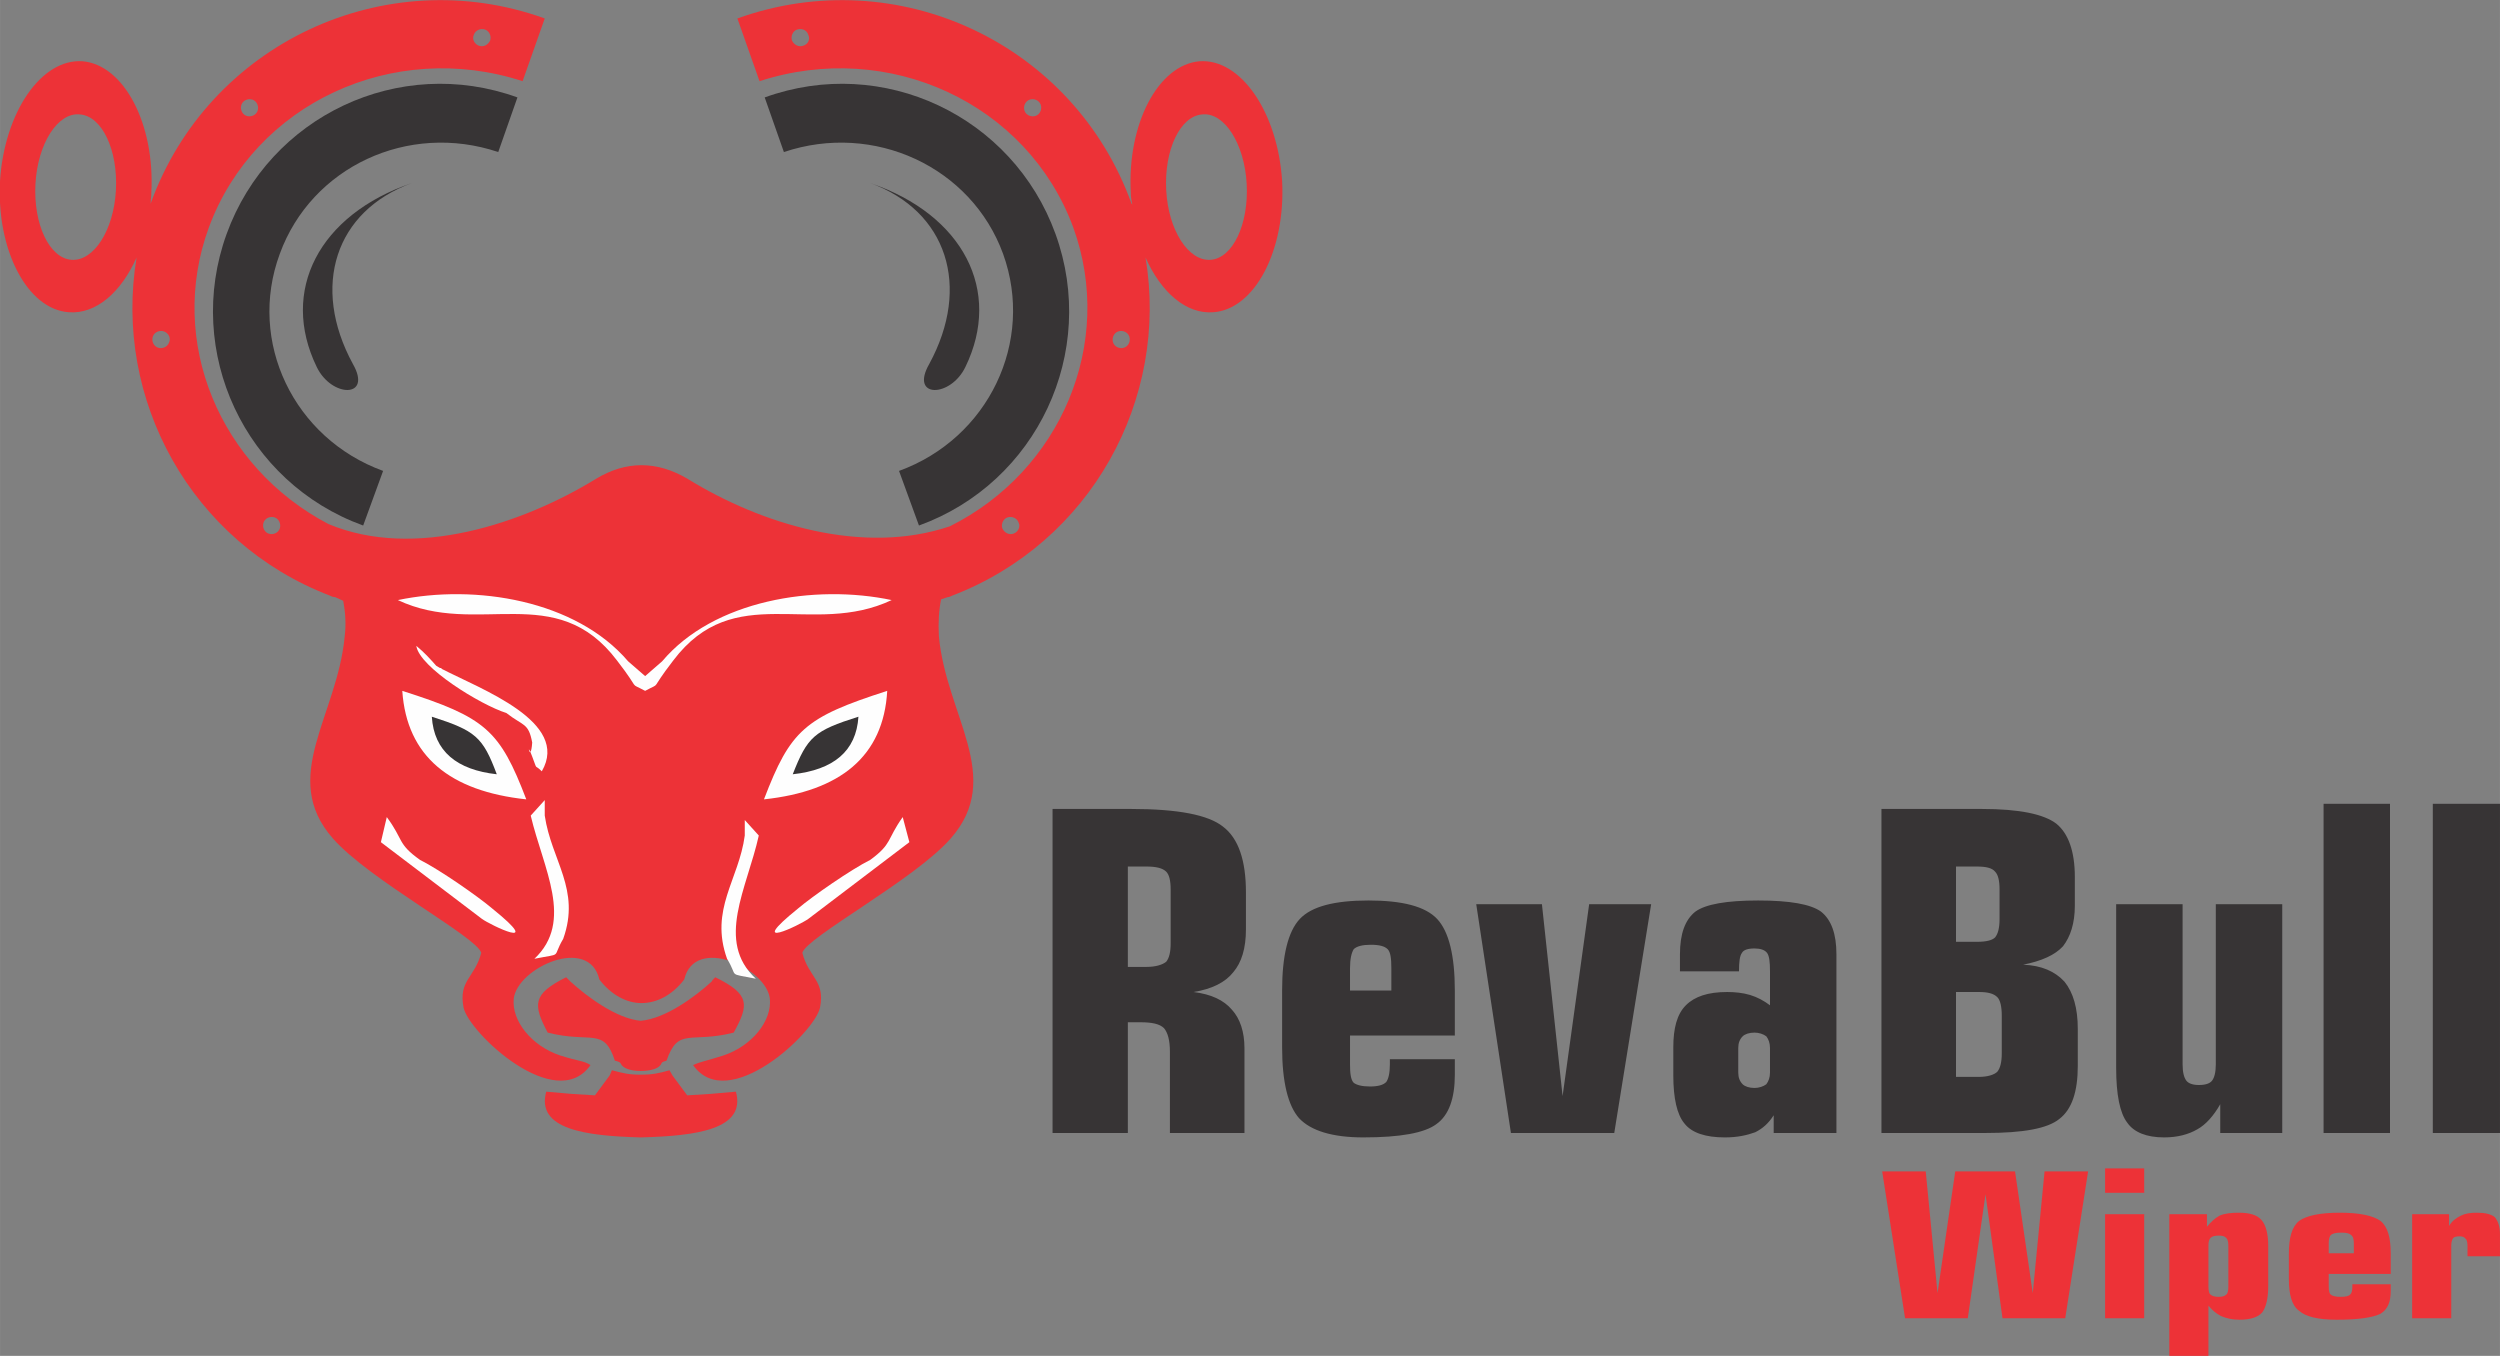<?xml version="1.0" encoding="UTF-8"?>
<!DOCTYPE svg PUBLIC "-//W3C//DTD SVG 1.1//EN" "http://www.w3.org/Graphics/SVG/1.1/DTD/svg11.dtd">
<!-- Creator: CorelDRAW X8 -->
<svg xmlns="http://www.w3.org/2000/svg" xml:space="preserve" width="33.867mm" height="18.368mm" version="1.1" style="shape-rendering:geometricPrecision; text-rendering:geometricPrecision; image-rendering:optimizeQuality; fill-rule:evenodd; clip-rule:evenodd"
viewBox="0 0 3387 1837"
 xmlns:xlink="http://www.w3.org/1999/xlink">
 <rect x="0" y="0" width="3387" height="1837" fill="#808080" stroke="none"/>
 <defs>
  <style type="text/css">
   <![CDATA[
    .fil4 {fill:#FEFEFE}
    .fil2 {fill:#373435}
    .fil3 {fill:#ED3237}
    .fil0 {fill:#373435;fill-rule:nonzero}
    .fil1 {fill:#ED3237;fill-rule:nonzero}
   ]]>
  </style>
 </defs>
 <g id="Layer_x0020_1">
  <g id="_1424758971744">
   <g>
    <path class="fil0" d="M1553 1174l-25 0 0 136 25 0c13,0 22,-3 27,-7 4,-5 6,-13 6,-25l0 -73c0,-12 -2,-20 -6,-24 -5,-5 -14,-7 -27,-7zm32 251c0,-16 -3,-26 -8,-32 -6,-6 -17,-8 -32,-8l-17 0 0 150 -102 0 0 -439 106 0c64,0 105,8 125,24 21,16 31,46 31,89l0 50c0,26 -6,45 -17,58 -11,14 -29,23 -54,27 24,3 41,11 52,24 11,12 17,30 17,52l0 115 -101 0 0 -110zm244 -113l0 30 56 0 0 -30c0,-13 -1,-22 -5,-26 -4,-4 -11,-6 -23,-6 -11,0 -19,2 -23,6 -3,5 -5,13 -5,26zm-92 30c0,-47 8,-80 24,-97 16,-17 47,-25 93,-25 46,0 77,8 93,25 16,17 24,50 24,97l0 61 -142 0 0 39c0,12 1,21 5,25 4,3 11,5 22,5 11,0 18,-2 22,-6 3,-4 5,-12 5,-24l0 -7 88 0 0 21c0,32 -8,55 -25,67 -16,12 -49,18 -99,18 -42,0 -71,-9 -87,-26 -15,-17 -23,-49 -23,-96l0 -77zm310 193l-47 -310 89 0 28 260 36 -260 84 0 -50 310 -140 0zm351 -82l0 -33c0,-7 -2,-12 -5,-16 -4,-3 -10,-5 -16,-5 -7,0 -13,2 -16,5 -4,4 -6,9 -6,16l0 33c0,7 2,12 6,16 3,3 9,5 16,5 6,0 12,-2 16,-5 3,-4 5,-9 5,-16zm5 82l0 -24c-7,11 -15,18 -25,23 -11,4 -24,7 -41,7 -26,0 -45,-6 -55,-19 -10,-12 -15,-34 -15,-65l0 -38c0,-26 5,-45 17,-57 12,-12 30,-18 56,-18 10,0 21,1 31,4 10,3 19,8 27,14l0 -46c0,-13 -1,-21 -4,-25 -3,-4 -9,-6 -17,-6 -9,0 -15,2 -17,6 -3,4 -4,12 -4,25l-80 0 0 -23c0,-28 7,-47 21,-58 14,-10 42,-15 85,-15 43,0 71,5 85,15 14,11 21,30 21,58l0 242 -85 0zm247 -259l28 0c13,0 21,-2 25,-6 4,-5 6,-13 6,-25l0 -40c0,-12 -2,-20 -6,-24 -4,-5 -12,-7 -25,-7l-28 0 0 102zm0 68l0 115 31 0c12,0 21,-3 25,-7 4,-5 6,-13 6,-25l0 -51c0,-12 -2,-21 -6,-25 -5,-5 -13,-7 -25,-7l-31 0zm165 100c0,35 -8,59 -25,72 -16,13 -49,19 -100,19l-141 0 0 -439 136 0c51,0 84,7 101,20 16,13 25,37 25,72l0 39c0,24 -6,42 -16,55 -11,12 -29,20 -54,25 25,1 43,9 56,23 12,15 18,36 18,64l0 50zm277 -219l0 310 -84 0 0 -39c-9,16 -20,28 -31,34 -12,7 -27,11 -45,11 -24,0 -41,-7 -50,-20 -10,-13 -15,-38 -15,-74l0 -222 90 0 0 217c0,11 2,18 5,22 3,4 9,6 17,6 9,0 15,-2 18,-6 3,-4 5,-11 5,-22l0 -217 90 0zm146 310l-90 0 0 -446 90 0 0 446zm149 0l-91 0 0 -446 91 0 0 446z"/>
    <path class="fil1" d="M2730 1587l24 165 16 -165 59 0 -31 199 -85 0 -23 -168 -24 168 -85 0 -31 -199 59 0 16 165 24 -165 81 0zm122 29l0 -33 53 0 0 33 -53 0zm53 170l-53 0 0 -141 53 0 0 141zm87 -98l0 55c0,6 1,10 3,11 2,2 6,3 11,3 5,0 8,-1 10,-3 2,-1 3,-5 3,-11l0 -55c0,-6 -1,-9 -3,-11 -2,-2 -5,-3 -10,-3 -5,0 -9,1 -11,3 -2,2 -3,5 -3,11zm-53 149l0 -192 51 0 0 17c5,-6 10,-11 17,-15 7,-3 16,-4 26,-4 15,0 25,3 31,10 6,7 9,19 9,35l0 55c0,16 -3,28 -8,35 -6,7 -17,10 -31,10 -10,0 -18,-2 -25,-5 -6,-3 -12,-8 -17,-14l0 68 -53 0zm216 -153l0 14 34 0 0 -14c0,-5 -1,-9 -4,-11 -2,-2 -6,-3 -13,-3 -7,0 -11,1 -14,3 -2,2 -3,6 -3,11zm-54 14c0,-21 4,-36 14,-44 10,-7 28,-11 55,-11 27,0 45,4 55,11 10,8 14,23 14,44l0 28 -84 0 0 17c0,6 1,10 3,11 2,2 7,3 13,3 7,0 11,-1 13,-3 2,-2 3,-5 3,-11l0 -3 52 0 0 9c0,15 -4,25 -14,31 -10,5 -30,8 -59,8 -25,0 -42,-4 -51,-12 -10,-7 -14,-22 -14,-43l0 -35zm167 88l0 -141 50 0 0 16c4,-7 10,-11 16,-14 6,-3 13,-4 22,-4 11,0 19,2 24,6 4,5 7,12 7,23l0 30 -44 0 0 -14c0,-5 -1,-9 -3,-10 -1,-2 -4,-3 -8,-3 -4,0 -7,1 -8,2 -2,2 -3,6 -3,11l0 98 -53 0z"/>
   </g>
   <g>
    <path class="fil2" d="M1245 712l0 0 -27 -74c121,-44 184,-175 141,-294 -43,-118 -175,-179 -297,-138l-26 -74 0 0c160,-58 336,25 394,185 58,160 -25,337 -185,395zm-66 -464c126,43 179,146 129,249 -20,42 -76,43 -49,-4 57,-105 24,-207 -80,-245zm-621 0c-126,43 -179,146 -129,249 20,42 76,43 49,-4 -57,-105 -24,-207 80,-245zm-66 464l0 0 27 -74c-121,-44 -184,-175 -140,-294 43,-118 174,-179 296,-138l26 -74 0 0c-160,-58 -336,25 -394,185 -58,160 25,337 185,395z"/>
    <path class="fil3" d="M454 809c-3,0 -5,-1 -7,-2 -188,-72 -294,-266 -262,-458 -21,47 -55,77 -92,74 -56,-4 -98,-84 -93,-178 6,-93 56,-166 112,-162 56,5 98,85 93,178 0,6 -1,11 -1,16l0 -1c78,-217 318,-329 534,-251l0 0 -30 85c-175,-57 -363,30 -425,198 -57,155 15,325 162,402 117,49 264,-1 362,-61 41,-25 83,-25 125,0 99,61 237,104 355,64 150,-75 224,-248 167,-405 -62,-168 -250,-255 -425,-198l-30 -85 0 0c217,-78 456,34 534,251l1 1c-1,-5 -2,-10 -2,-16 -5,-93 37,-173 93,-178 56,-4 106,69 112,162 5,94 -37,174 -93,178 -37,3 -71,-27 -92,-74 32,192 -74,386 -262,458 -2,1 -4,2 -6,2l-9 3c-3,15 -4,31 -3,50 10,108 89,191 16,274 -49,56 -196,134 -201,155 9,34 31,37 24,74 -7,34 -125,145 -172,78 11,-5 16,-5 41,-13 39,-13 66,-47 63,-77 -5,-42 -102,-86 -116,-26 -16,21 -37,32 -58,32 -20,0 -41,-11 -57,-32 -14,-60 -111,-16 -116,26 -3,30 24,64 63,77 25,8 32,7 41,13 -47,67 -165,-44 -172,-78 -7,-37 15,-40 24,-74 -5,-21 -152,-99 -201,-155 -73,-83 6,-166 16,-274 2,-16 1,-32 -2,-48l-11 -5zm414 574c-33,-3 -73,-33 -95,-53 -2,-2 -4,-4 -6,-6 -46,23 -45,37 -25,75 59,15 76,-8 91,38 3,1 6,1 8,4 3,7 15,10 27,10 13,0 25,-3 28,-10 1,-3 5,-3 7,-4 16,-46 32,-23 91,-38 21,-38 22,-52 -25,-75 -2,2 -4,4 -5,6 -22,20 -62,50 -96,53zm43 74l20 27 32 -2 34 -3c14,51 -53,60 -129,62 -75,-2 -142,-11 -128,-62l34 3 32 2 20 -27 3 -7c15,4 23,6 39,6 16,0 25,-2 39,-6l4 7zm729 -1105c-30,2 -57,-40 -60,-94 -3,-55 19,-101 49,-103 30,-3 57,40 60,94 3,55 -19,101 -49,103zm-267 371c-6,2 -12,-1 -15,-7 -2,-6 1,-13 7,-15 6,-2 13,1 15,7 3,6 -1,13 -7,15zm150 -252c-6,2 -13,-1 -15,-7 -2,-6 1,-13 7,-15 6,-2 13,1 15,7 2,6 -1,13 -7,15zm-120 -314c-6,2 -13,-1 -15,-7 -2,-6 1,-13 7,-15 6,-2 13,1 15,7 2,6 -1,13 -7,15zm-315 -95c-6,2 -12,-1 -15,-7 -2,-6 1,-13 7,-15 7,-2 13,1 15,7 3,6 0,13 -7,15zm-991 290c30,2 57,-40 60,-94 3,-55 -19,-101 -49,-103 -30,-3 -57,40 -60,94 -3,55 19,101 49,103zm267 371c6,2 13,-1 15,-7 2,-6 -1,-13 -7,-15 -6,-2 -13,1 -15,7 -2,6 1,13 7,15zm-150 -252c6,2 13,-1 15,-7 3,-6 -1,-13 -7,-15 -6,-2 -13,1 -15,7 -2,6 1,13 7,15zm120 -314c6,2 13,-1 15,-7 2,-6 -1,-13 -7,-15 -6,-2 -13,1 -15,7 -2,6 1,13 7,15zm315 -95c6,2 12,-1 15,-7 2,-6 -1,-13 -7,-15 -6,-2 -13,1 -15,7 -3,6 1,13 7,15z"/>
    <g>
     <path class="fil4" d="M1009 1132c-8,60 -48,100 -24,167 16,26 -1,19 39,27 -55,-51 -12,-122 4,-194l-19 -21 0 21z"/>
     <path class="fil4" d="M1223 1107c-22,31 -14,36 -44,58 -26,13 -78,49 -98,66 -73,59 3,22 14,14l137 -104 -9 -34z"/>
     <path class="fil4" d="M596 905l0 0 0 0 0 0 0 0 0 0 0 0 0 0 0 0 0 0 0 0 0 0 0 0 0 0 0 0 1 0 0 0 0 0 0 0 0 0 0 0 0 0 0 0 0 0 0 0 0 0 0 0 0 0 0 0 0 0 0 0 0 0 0 0 0 0 0 0 0 0 0 0 0 0 0 0 0 0 1 0 0 0 0 0 0 0 0 0 0 0 0 0 0 0 0 0 0 0 0 0 0 0 0 0 0 0 0 0 0 0 0 0 0 0 0 0 0 0 0 0 0 0 0 0 0 0 0 0 0 0 0 0 0 0 0 0 0 0 0 0 0 0 0 1 0 0 0 0 0 0 0 0 0 0 0 0 0 0 0 0c54,28 175,72 136,139 -11,-11 -5,1 -13,-20 -9,-25 -2,11 0,-19 -5,-27 -12,-22 -35,-40 -35,-11 -118,-62 -122,-91 12,10 18,17 27,27l5 3z"/>
     <path class="fil4" d="M524 1107c23,31 14,36 45,58 26,13 78,49 98,66 73,59 -3,22 -14,14l-137 -104 8 -34z"/>
     <path class="fil4" d="M738 1105c9,61 49,100 25,167 -16,27 1,19 -39,27 54,-51 12,-122 -5,-194l19 -21 0 21z"/>
     <path class="fil4" d="M539 813c105,-22 241,0 312,83l23 20 23 -20c70,-83 207,-105 311,-83 -108,51 -213,-28 -296,82 -34,44 -14,28 -38,41 -24,-13 -4,3 -38,-41 -83,-110 -189,-31 -297,-82z"/>
     <g>
      <path class="fil4" d="M1035 1083c103,-11 162,-58 167,-147 -112,36 -131,53 -167,147z"/>
      <path class="fil2" d="M1074 1049c55,-6 86,-31 89,-78 -60,19 -69,27 -89,78z"/>
     </g>
     <path class="fil4" d="M713 1083c-103,-11 -162,-58 -168,-147 113,36 132,53 168,147z"/>
     <path class="fil2" d="M673 1049c-54,-6 -85,-31 -88,-78 59,19 69,27 88,78z"/>
    </g>
   </g>
  </g>
 </g>
</svg>
